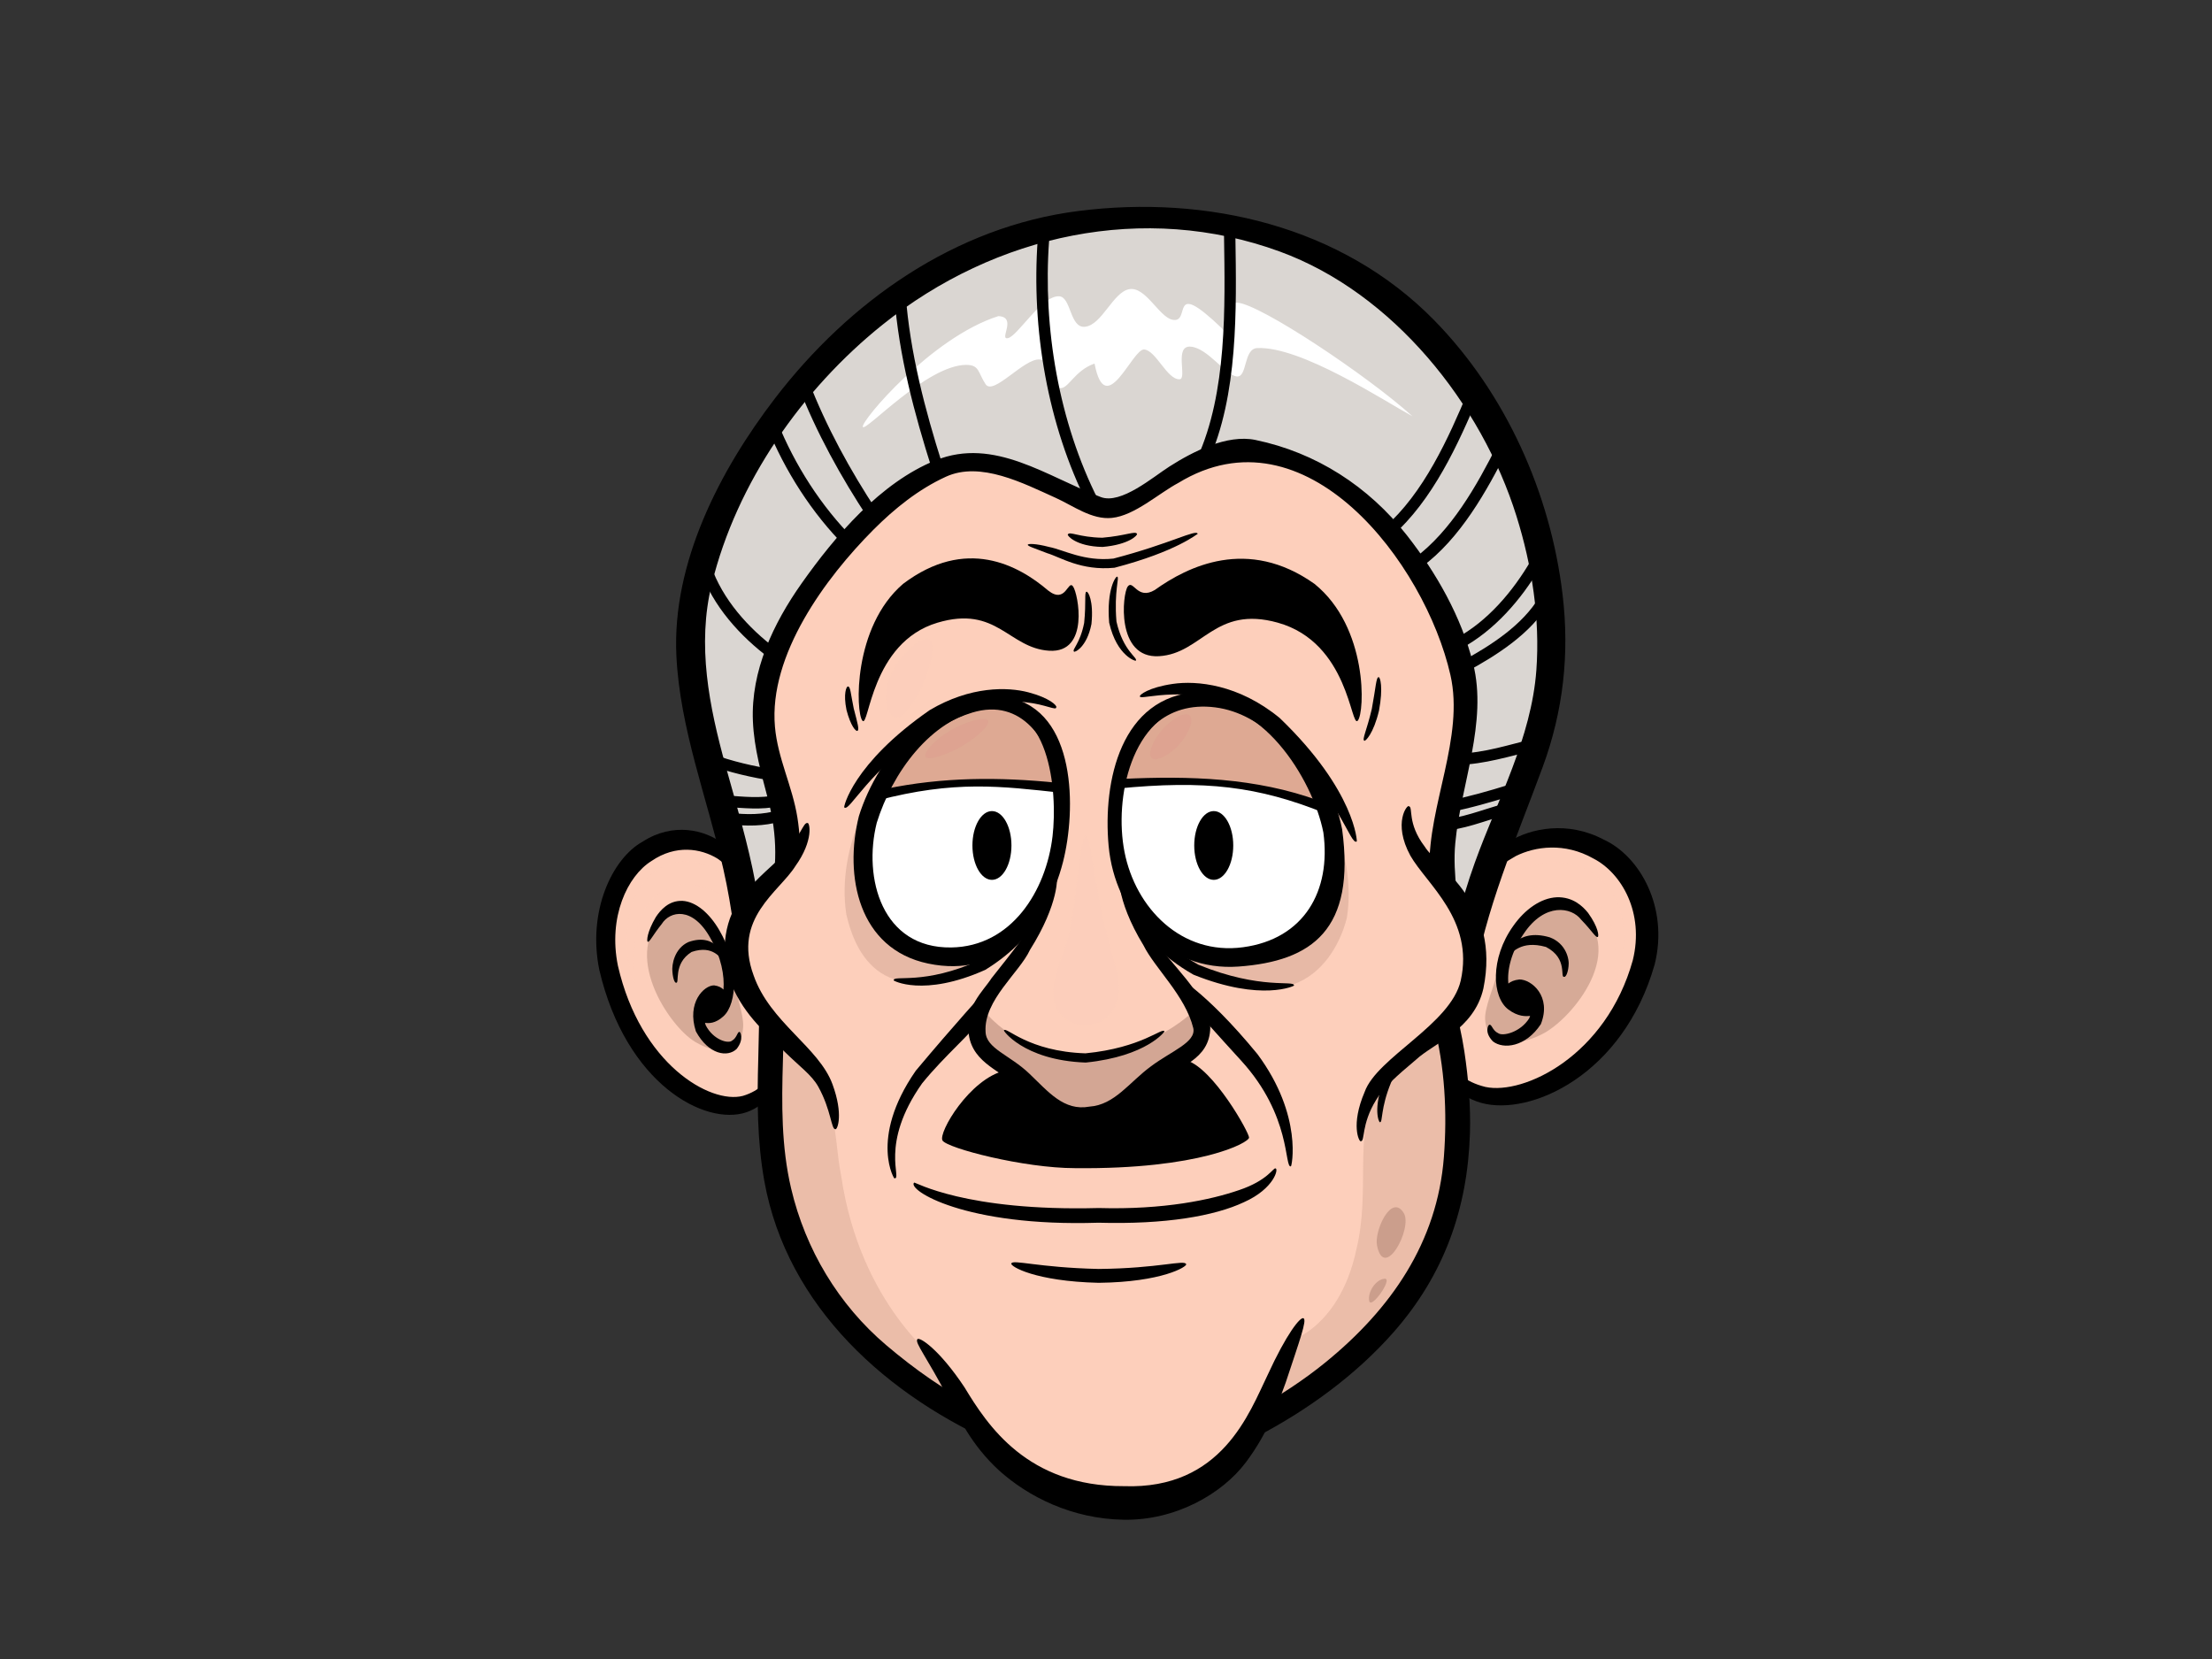 <?xml version="1.0" encoding="utf-8"?>
<!-- Generator: Adobe Illustrator 17.0.0, SVG Export Plug-In . SVG Version: 6.00 Build 0)  -->
<!DOCTYPE svg PUBLIC "-//W3C//DTD SVG 1.1//EN" "http://www.w3.org/Graphics/SVG/1.1/DTD/svg11.dtd">
<svg version="1.1" id="Layer_1" xmlns="http://www.w3.org/2000/svg" xmlns:xlink="http://www.w3.org/1999/xlink" x="0px" y="0px"
	 width="800px" height="600px" viewBox="0 0 800 600" enable-background="new 0 0 800 600" xml:space="preserve">
<rect x="0" y="0" width="800" height="600" fill="#333333" stroke="none"/>
<g>
	<g>
		<g>
			<g>
				<g>
					<path fill="#FDCFBB" d="M523.156,327.041c14.866-24.957,45.535-29.928,62.222-14.852c28.012,27.997-5.731,80.99-40.728,84.345
						c-10.026,0.961-21.231-3.538-23.859-17.745L523.156,327.041z"/>
					<path opacity="0.5" fill="#B18675" d="M558.829,373.414c11.355-6.58,31.895-32.823,8.754-46.333
						c-10.299-6.011-23.82,14.233-26.035,24.534c-0.988,4.572-4.682,12.696-4.427,17.055
						C537.815,380.489,551.54,377.638,558.829,373.414z"/>
					<g>
						<g>
							<g>
								<path d="M520.789,378.788c1.851-1.47,1.355,10.652,16.451,14.322c13.855,2.96,43.635-11.169,53.281-45.818
									c4.237-17.124-4.015-31.555-14.267-36.809c-10.371-5.862-21.038-4.39-28.072-0.863
									c-18.057,10.517-25.661,19.388-26.994,18.17c-0.391,0.131,3.482-12.761,24.561-23.405c7.864-4.91,21.306-7.577,34.226-0.747
									c13.119,5.985,23.608,24.608,18.456,45.162c-11.385,40.029-44.993,54.969-62.69,50.083
									c-9.242-2.622-13.547-9.309-14.537-13.531C520.039,381.058,520.335,378.879,520.789,378.788z"/>
							</g>
						</g>
					</g>
				</g>
				<path fill="none" d="M577.861,338.85c-17.3-37.454-52.945,23.353-23.207,28.093"/>
				<g>
					<path fill="none" d="M544.392,357.709c6.621-5.582,13.374,3.2,11.547,10.032c-2.005,7.492-16.858,12.968-17.329,2.904"/>
					<path d="M574.371,330.185c-1.936-2.422-5.507-5.88-11.36-5.675c-5.75,0.269-11.54,4.408-15.705,10.343
						c-8.472,11.871-7.692,25.798-1.815,30.223c3.549,2.691,6.416,2.502,7.897,2.335c-0.094,0.287-0.195,0.576-0.329,0.87
						c-3.171,5.091-9.575,6.603-11.206,5.395c-2.143-0.976-2.299-3.365-3.244-3.031c-0.099-0.218-2.143,2.382,1.304,5.976
						c3.801,2.996,11.892,2.051,17.348-6.209c4.029-10.154-3.461-16.226-7.758-16.173c-1.962,0.214-3.201,0.818-3.978,1.477
						c-0.492-4.822,0.957-11.407,5.595-18.089c7.579-11.322,17.295-9.578,20.732-5.004c3.909,4.001,5.295,6.654,6.007,6.227
						C578.295,338.636,578.168,335.485,574.371,330.185z"/>
				</g>
				<g>
					<path fill="none" d="M546.264,344.481c3.109-7.417,22.554-6.787,19.497,8.802"/>
					<g>
						<g>
							<path d="M565.76,353.283c-1.755,0.478,1.472-6.643-6.646-10.809c-9.401-2.638-12.14,2.724-12.854,2.008
								c-1.682,0.576,1.981-9.116,14.246-5.478c5.893,2.226,7.159,7.921,6.777,10.464
								C567.006,352.276,566.165,353.359,565.76,353.283z"/>
						</g>
					</g>
				</g>
			</g>
			<path opacity="0.6" fill="#FDCFBB" d="M534.323,329.004c-1.14-3.752,18.333-23.1,37.358-15.347
				c23.235,9.209,14.151,40.631,12.551,40.836c-1.593,0.222,6.099-26.787-15.919-33.642
				C551.903,315.737,535.462,332.768,534.323,329.004z"/>
		</g>
		<g>
			<g>
				<g>
					<path fill="#FDCFBB" d="M280.665,328.38c-12.592-25.646-38.619-30.739-52.798-15.216c-23.799,28.811,4.797,83.282,34.5,86.702
						c8.503,0.981,18.02-3.652,20.258-18.263L280.665,328.38z"/>
					<path opacity="0.5" fill="#B18675" d="M250.352,376.106c-9.634-6.756-27.046-33.735-7.393-47.65
						c8.745-6.182,20.203,14.627,22.076,25.217c0.833,4.699,3.961,13.055,3.74,17.534
						C268.176,383.364,256.534,380.446,250.352,376.106z"/>
					<g>
						<g>
							<g>
								<path d="M282.626,381.599c-1.564-1.51-1.157,10.958-13.969,14.745c-11.765,3.058-37.027-11.451-45.184-47.078
									c-3.581-17.611,3.435-32.454,12.14-37.872c8.808-6.036,17.86-4.532,23.828-0.903c15.317,10.793,21.76,19.911,22.895,18.657
									c0.326,0.136-2.948-13.124-20.828-24.05c-6.667-5.039-18.077-7.773-29.048-0.738c-11.141,6.163-20.057,25.328-15.702,46.46
									c9.63,41.165,38.138,56.493,53.164,51.455c7.849-2.7,11.504-9.583,12.352-13.926
									C283.267,383.931,283.015,381.696,282.626,381.599z"/>
							</g>
						</g>
					</g>
				</g>
				<path fill="none" d="M234.225,340.571c14.715-38.537,44.915,23.968,19.674,28.873"/>
				<g>
					<path fill="none" d="M262.613,359.942c-5.614-5.733-11.351,3.302-9.803,10.326c1.692,7.701,14.29,13.321,14.701,2.971"/>
					<path d="M234.227,340.571c0.606,0.443,1.782-2.284,5.103-6.405c2.924-4.708,11.168-6.51,17.593,5.119
						c3.929,6.876,5.153,13.642,4.731,18.601c-0.66-0.672-1.708-1.296-3.376-1.514c-3.647-0.049-10.006,6.211-6.597,16.644
						c4.625,8.493,11.49,9.452,14.717,6.369c2.934-3.696,1.198-6.372,1.114-6.145c-0.801-0.345-0.935,2.117-2.756,3.12
						c-1.38,1.243-6.819-0.302-9.507-5.536c-0.111-0.305-0.197-0.603-0.277-0.899c1.256,0.169,3.692,0.369,6.705-2.406
						c4.99-4.55,5.664-18.884-1.516-31.082c-3.528-6.098-8.437-10.352-13.321-10.624c-4.964-0.207-7.999,3.361-9.642,5.849
						C233.97,337.115,233.86,340.353,234.227,340.571z"/>
				</g>
				<g>
					<path fill="none" d="M261.04,346.338c-2.635-7.626-19.138-6.961-16.557,9.067"/>
					<g>
						<g>
							<path d="M244.483,355.405c1.487,0.494-1.244-6.832,5.65-11.122c7.98-2.724,10.3,2.786,10.907,2.059
								c1.428,0.581-1.674-9.376-12.085-5.626c-5.002,2.286-6.082,8.149-5.764,10.77
								C243.426,354.369,244.14,355.485,244.483,355.405z"/>
						</g>
					</g>
				</g>
			</g>
			<path opacity="0.6" fill="#FDCFBB" d="M271.695,329.138c0.969-3.856-15.543-23.741-31.695-15.752
				c-19.729,9.494-12.045,41.797-10.689,42.015c1.353,0.218-5.153-27.546,13.539-34.614
				C256.784,315.51,270.723,333.016,271.695,329.138z"/>
		</g>
		<g>
			<path fill="#DAD6D2" d="M527.466,356.286c9.103-59.793,36.065-81.207,33.572-129.182c-2.845-54.716-39.262-147.23-147.369-147.23
				c-108.11,0-158.178,99.288-163.299,141.027c-5.121,41.744,18.777,75.023,21.621,130.31
				C272.662,364.276,518.931,363.053,527.466,356.286z"/>
			<path fill="#DAD6D2" d="M530.02,247.615c-2.491,38.434-17.716,74.747-28.528,111.795c14.721-0.816,24.4-1.875,25.973-3.123
				c8.397-55.156,31.971-77.671,33.623-118.485C553.277,247.157,541.361,256.408,530.02,247.615z"/>
			<path fill="#DAD6D2" d="M275.938,249.843c-14.359,4.584-25.202-10.931-26.006-24.399c-2.954,39.662,19.318,72.503,22.058,125.768
				c0.071,1.374,2.885,2.587,7.825,3.656C287.684,320.823,276.15,284.826,275.938,249.843z"/>
			<path fill="#FFFFFF" d="M312.058,154.405c0.935,1.87,23.218-22.44,37.401-22.44c4.847,0,4.207,2.805,7.012,7.012
				c2.805,4.208,13.898-9.459,19.547-8.965c5.647,0.489,3.921,9.596,7.101,10.319c3.175,0.721,5.348-6.307,12.739-8.84
				c4.002,20.823,13.636-5.351,17.915-5.095c4.279,0.258,8.302,10.928,12.822,10.775c2.91-0.1-2.118-12.319,4.036-11.8
				c6.155,0.511,12.575,10.264,16.588,10.779c4.017,0.511,2.371-10.037,7.496-10.268c15.841-0.699,45.847,19.075,56.123,24.677
				c-16.109-14.591-55.054-40.589-63.347-41.101c-8.296-0.512-2.41,13.857-5.62,9.238c-19.537-18.733-10.73-1.415-17.929-3.076
				c-4.813-1.112-9.634-12.065-15.519-11.037c-5.887,1.027-9.889,13.019-16.055,13.6c-5.51,0.518-4.926-10.866-9.365-11.033
				c-6.355-0.242-14.888,14.351-18.462,15.141c-3.366,0.741,3.474-7.701-3.48-7.957
				C336.834,122.018,311.124,152.535,312.058,154.405z"/>
			<g>
				<path fill="none" d="M527.466,356.286c9.103-59.793,36.065-81.207,33.572-129.182c-2.845-54.716-39.262-147.23-147.369-147.23
					c-108.11,0-158.178,99.288-163.299,141.027c-5.121,41.744,18.777,75.023,21.621,130.31
					C272.662,364.276,518.931,363.053,527.466,356.286z"/>
				<path d="M532.611,356.775c4.53-28.068,15.624-52.992,25.341-79.423c7.424-20.191,9.718-40.832,7.193-62.17
					c-4.346-36.731-20.564-73.001-46.541-99.452c-33.473-34.086-82.197-45.297-128.561-39.421
					c-44.616,5.658-82.813,32.612-109.782,67.795c-19.955,26.036-37.239,59.441-35.636,93.01
					c1.264,26.485,11.137,51.533,16.98,77.18c1.643,7.219,2.858,14.522,3.864,21.857c0.74,5.409-0.147,12.465,1.895,17.516
					c1.042,2.575,3.765,3.948,6.216,4.852c8.662,3.2,18.784,3.583,27.875,4.388c15.728,1.392,31.529,2.015,47.308,2.526
					c37.474,1.212,75.012,1.261,112.498,0.509c15.545-0.312,31.102-0.778,46.621-1.779c6.935-0.443,16.866,0.145,22.925-3.939
					c5.517-3.712-1.208-11.565-6.681-7.875c2.04-1.381-2.816,0.223-4.784,0.474c-4.847,0.623-9.738,0.939-14.613,1.256
					c-14.832,0.956-29.705,1.321-44.563,1.619c-37.513,0.752-75.072,0.594-112.575-0.616c-15.582-0.507-31.173-1.223-46.703-2.6
					c-7.222-0.634-18.924-0.954-24.511-3.888c-0.969-0.514-0.953-1.25,0.417,0.876c1.709,2.653-0.279-7.099-0.294-7.284
					c-0.619-7.606-1.857-15.152-3.256-22.642c-2.685-14.383-6.915-28.435-10.811-42.52c-5.964-21.561-10.434-43.712-4.994-65.873
					c8.988-36.597,32.602-70.354,61.745-93.721c40.856-32.766,94.706-44.388,143.687-26.452
					c40.969,14.998,72.871,55.049,85.58,95.677c5.6,17.894,8.565,36.984,7.195,55.719c-1.792,24.503-14.066,46.876-22.258,69.616
					c-5.123,14.211-8.657,28.903-11.064,43.809C521.259,362.393,531.555,363.309,532.611,356.775z"/>
			</g>
		</g>
		<g>
			<path fill="#FDCFBB" d="M282.185,328.464c10.215-36.65-10.26-49.189-4.424-81.025c5.837-31.827,50.015-79.537,73.366-79.533
				c23.348,0.004,39.668,13.081,47.937,15.005c8.273,1.933,27.813-21.265,54.571-19.346c49.132,9.169,72.174,62.651,75.579,80.98
				c3.407,18.338-10.701,56.908-7.295,74.275c3.405,17.363,0.971,50.632,0.971,50.632s14.11,52.619-8.754,91.202
				c-22.865,38.579-68.864,58.492-68.864,58.492s-58.497,16.261-92.064-5.924c-90.391-45.048-72.664-116.601-74.518-142.321
				C278.022,361.65,278.294,349.685,282.185,328.464z"/>
			<path opacity="0.3" fill="#B18675" d="M317.465,283.342c0,0-15.249,22.457-11.366,47.406c2.218,9.427,10.534,38.81,50.455,16.077
				L317.465,283.342z"/>
			<path opacity="0.3" fill="#B18675" d="M475.761,284.45c0,0,15.249,22.457,11.366,47.406
				c-2.218,9.427-14.971,42.693-59.881,14.969L475.761,284.45z"/>
			<path opacity="0.35" fill="#CA9A86" d="M280.564,374.954c23.233,10.757,20.651,36.573,23.664,50.341
				c6.885,46.897,35.712,67.55,35.712,67.55l123.992-6.857c0,0,20.144-3.897,26.599-34.017c5.163-21.081-0.859-41.307,6.885-56.795
				c7.744-15.489,24.524-25.384,24.524-25.384s29.257,98.529-62.818,140.694c-46.468,21.083-104.983,3.441-104.983,3.441
				S268.086,479.508,280.564,374.954z"/>
			<g>
				<path fill="none" d="M282.185,328.464c10.215-36.65-10.26-49.189-4.424-81.025c5.837-31.827,50.015-79.537,73.366-79.533
					c23.348,0.004,39.668,13.081,47.937,15.005c8.273,1.933,27.813-21.265,54.571-19.346c49.132,9.169,72.174,62.651,75.579,80.98
					c3.407,18.338-10.701,56.908-7.295,74.275c3.405,17.363,0.971,50.632,0.971,50.632s14.11,52.619-8.754,91.202
					c-22.865,38.579-68.864,58.492-68.864,58.492s-58.497,16.261-92.064-5.924c-90.391-45.048-72.664-116.601-74.518-142.321
					C278.022,361.65,278.294,349.685,282.185,328.464z"/>
				<path d="M527.917,371.257c-0.702-3.222-0.599-0.867-0.452-3.114c0.622-9.678,0.823-19.382,0.657-29.078
					c-0.198-11.447-2.875-22.678-1.805-34.089c1.982-21.192,11.788-43.732,6.437-65.035c-4.243-16.898-13.289-32.779-23.968-46.391
					c-13.822-17.611-32.799-29.888-54.729-34.434c-10.318-2.142-22.71,4.241-31.117,9.607c-5.929,3.774-17.511,13.797-24.802,11.051
					c-19.36-7.277-38.494-21.866-59.763-13.293c-19.944,8.028-36.362,27.379-48.428,44.454
					c-10.277,14.534-18.427,31.702-17.65,49.876c0.422,9.883,3.088,19.121,5.567,28.631c3.296,12.645,3.361,24.788,0.123,37.471
					c-0.041,0.164-0.045,0.313-0.071,0.465c-0.069,0.214-0.144,0.432-0.188,0.667c-3.292,18.572-2.951,36.181-3.49,54.807
					c-0.432,14.887-0.45,29.678,2.208,44.392c8.223,45.517,44.631,77.951,85.669,95.627c20.522,8.833,45.209,7.446,66.793,4.194
					c9.403-1.417,17.484-3.222,25.831-7.588c18.258-9.556,35.675-22.219,49.307-37.722c18.162-20.663,26.729-44.515,27.579-71.902
					c0.304-9.867-0.557-19.813-2.017-29.563C529.155,377.257,528.567,374.25,527.917,371.257z M516.98,314.198
					c0.244,11.057,2.331,21.944,2.284,33.117c-0.028,6.739-2.503,16.357-0.78,22.915c4.086,15.565,4.937,32.174,3.723,48.148
					c-2.351,31.019-19.252,55.143-42.805,74.32c-7.937,6.469-16.572,12.063-25.497,17.06c-2.518,1.408-5.091,2.729-7.681,4.001
					c-0.493,0.238-3.423,1.361-2.388,1.143c-16.285,4.386-33.627,6.073-50.422,5.315c-27.281-1.223-52.465-16.39-72.871-33.701
					c-17.319-14.691-29.231-34.66-34.418-56.677c-3.569-15.152-3.44-30.697-2.973-46.145c0.561-18.581,0.204-36.192,3.478-54.72
					c2.727-11.124,3.58-21.924,1.761-33.304c-1.815-11.358-7.1-21.292-8.119-32.821c-2.305-26.033,18.371-53.94,35.578-71.224
					c7.654-7.681,16.34-14.671,26.241-19.208c12.513-5.734,28.039,2.386,39.716,7.641c6.335,2.858,13.069,8.009,20.336,7.248
					c8.249-0.852,16.919-8.887,24.018-12.65c45.991-28.1,89.243,29.076,98.407,69.476
					C529.689,266.705,516.467,291.331,516.98,314.198z"/>
			</g>
		</g>
		<g>
			<path d="M363.458,387.178c-12.802,2.995-24.224,22.526-22.594,25.295c1.629,2.769,29.346,10.006,47.969,10.006
				c45.165,0.471,62.906-9.218,62.906-11.062c0-1.85-12.854-24.935-22.628-27.937C419.331,380.482,376.263,384.172,363.458,387.178z
				"/>
		</g>
		<g>
			<path fill="#FDCFBB" d="M382.011,316.731c-5.238,26.249-29.509,42.933-28.957,54.138c0.558,11.316,7.054,11.009,15.914,18.824
				c7.632,6.721,12.33,14.776,23.8,14.082c12.543-0.765,16.416-8.838,25.508-15.548c8.616-6.36,15.719-8.338,16.408-14.898
				c1.382-13.123-25.647-30.621-29.784-58.507L382.011,316.731z"/>
			<path opacity="0.55" fill="#B18675" d="M354.85,364.401c-1.208,2.34-1.894,4.492-1.796,6.469
				c0.558,11.316,7.054,11.009,15.914,18.824c7.632,6.721,12.33,14.776,23.8,14.082c12.543-0.765,16.416-8.838,25.508-15.548
				c8.616-6.36,15.719-8.338,16.408-14.898c0.274-2.602-0.581-5.38-2.142-8.375C412.475,383.873,375.733,390.101,354.85,364.401z"/>
			<g>
				<path fill="none" d="M382.011,316.731c-5.238,26.249-29.509,42.933-28.957,54.138c0.558,11.316,7.054,11.009,15.914,18.824
					c7.632,6.721,12.33,14.776,23.8,14.082c12.543-0.765,16.416-8.838,25.508-15.548c8.616-6.36,15.719-8.338,16.408-14.898
					c1.382-13.123-25.647-30.621-29.784-58.507"/>
				<g>
					<g>
						<path d="M404.9,314.823c1.353-0.313,1.747,9.038,12.629,24.535c4.563,8.586,19.116,19.755,20.185,32.16
							c-0.098,12.078-12.078,14.178-17.543,19.379c-6.335,4.326-12.754,14.653-25.33,15.953
							c-12.864,2.297-21.64-8.473-26.979-13.719c-4.935-5.638-15.941-8.309-17.47-18.89c-1.709-9.941,5.149-15.703,8.217-20.474
							c3.828-4.846,7.203-9.023,9.977-12.856c11.093-15.348,12.159-24.51,13.427-24.181c0.561-0.129,1.092,9.994-9.518,26.819
							c-3.741,8.149-16.763,18.192-16.053,29.588c0.161,6.113,8.776,8.387,15.845,15.179c6.795,6.469,12.474,13.62,21.725,11.911
							c9.142-0.618,14.476-8.904,22.268-14.587c7.341-5.513,16.344-8.656,15.294-13.775c-2.877-11.745-13.843-21.577-18.001-29.937
							C403.162,324.888,404.415,314.605,404.9,314.823z"/>
					</g>
				</g>
			</g>
		</g>
		<g>
			<path fill="none" d="M364.979,371.94c0,0,20.659,23.336,56.157,1.094"/>
			<g>
				<g>
					<path d="M421.136,373.034c0.27-0.2-6.198,8.989-28.487,11.255c-22.853-0.834-30.267-12.138-29.544-11.644
						c0.73-1.546,8.651,7.635,29.463,8.307C413.098,378.943,420.446,371.366,421.136,373.034z"/>
				</g>
			</g>
		</g>
		<g>
			<path fill="none" d="M423.918,352.194c13.868,15.963,38.026,27.939,42.945,69.636"/>
			<g>
				<g>
					<path d="M466.865,421.83c-2.441,0.634,0.267-18.232-17.97-38.221c-18.189-19.944-26.963-29.878-24.977-31.415
						c0.333,0.004,11.607,5.593,30.878,29.067C471.367,403.598,467.088,422.27,466.865,421.83z"/>
				</g>
			</g>
		</g>
		<g>
			<path fill="none" d="M358.794,358.683c-6.269,17.961-41.105,28.782-35.3,67.461"/>
			<g>
				<g>
					<path d="M323.495,426.144c0.416,1.228-9.579-13.98,7.697-38.892c13.913-16.626,25.007-28.762,25.517-29.338
						c0.532,0.087,2.528,4.37-1.389,9.948c-3.694,5.707-13.38,13.555-21.819,23.945
						C317.893,413.904,326.447,426.529,323.495,426.144z"/>
				</g>
			</g>
		</g>
		<g>
			<path fill="#FFFFFF" d="M482.004,300.487c4.307,26.242-10.118,43.235-31.853,45.489c-21.737,2.255-42.556-11.084-46.861-37.324
				c-4.309-26.232,6.204-52.599,27.941-54.853C452.966,251.543,477.697,274.246,482.004,300.487z"/>
			<g>
				<path fill="#DEA993" d="M480.06,292.581c-7.396-22.706-29.312-40.809-48.829-38.781c-14.564,1.508-24.077,13.848-27.482,29.71
					C429.499,282.082,456.307,282.386,480.06,292.581z"/>
				<g>
					<path fill="none" d="M480.06,292.581c-7.396-22.706-29.312-40.809-48.829-38.781c-14.564,1.508-24.077,13.848-27.482,29.71
						C429.499,282.082,456.307,282.386,480.06,292.581z"/>
					<path d="M481.725,292.578c0.003-0.065-0.024-0.131-0.028-0.194c-0.009-0.178-0.013-0.353-0.08-0.541
						c-6.806-18.944-21.593-35.121-41.761-39.441c-20.157-4.315-33.49,13.161-37.722,30.513c-0.33,1.35,0.542,2.428,1.916,2.291
						c31.922-3.165,50.966-0.783,74.974,8.822c0.303,0.234,0.662,0.327,1.034,0.274c0.956,0.042,1.617-0.796,1.66-1.684
						C481.718,292.603,481.724,292.592,481.725,292.578z M406.023,281.695c4.583-15.899,15.391-28.186,33.508-25.86
						c17.399,2.229,30.868,18.267,37.489,33.751C454.208,281.239,430.136,280.567,406.023,281.695z"/>
				</g>
			</g>
			<g>
				<path fill="none" d="M482.004,300.487c4.307,26.242-10.118,43.235-31.853,45.489c-21.737,2.255-42.556-11.084-46.861-37.324
					c-4.309-26.232,6.204-52.599,27.941-54.853C452.966,251.543,477.697,274.246,482.004,300.487z"/>
				<path d="M485.396,299.884c-4.61-23.354-25.451-51.126-52.032-49.627c-27.991,1.574-34.558,32.249-32.417,55.636
					c2.269,24.792,21.293,45.549,46.972,43.676C474.669,347.623,490.305,336.125,485.396,299.884z M449.553,342.584
					c-22.217,3.002-38.884-14.095-42.873-34.527c-3.789-19.419,2.429-49.679,25.183-53.201c23.62-3.654,42.856,26.487,46.75,46.233
					C481.487,322.286,471.609,339.604,449.553,342.584z"/>
			</g>
		</g>
		<g>
			<path fill="#FFFFFF" d="M313.856,296.384c-7.136,25.549,3.349,44.014,22.138,48.667c18.789,4.655,38.768-6.258,45.904-31.805
				c7.139-25.544,1.285-52.867-17.502-57.524C345.605,251.062,320.996,270.837,313.856,296.384z"/>
			<g>
				<path fill="#DEA993" d="M384.452,285.053c-1.622-14.654-8.315-26.418-20.055-29.331c-16.621-4.119-37.786,10.882-47.392,32.08
					C338.972,282.3,361.131,282.333,384.452,285.053z"/>
				<g>
					<path fill="none" d="M384.452,285.053c-1.622-14.654-8.315-26.418-20.055-29.331c-16.621-4.119-37.786,10.882-47.392,32.08
						C338.972,282.3,361.131,282.333,384.452,285.053z"/>
					<path d="M385.813,286.038c0.062-0.096,0.121-0.193,0.162-0.3c0.139-0.28,0.228-0.598,0.173-0.985
						c-2.294-16.441-10.858-31.833-29.32-31.349c-18.808,0.485-33.925,18.376-41.438,33.793c-0.566,1.168,0.721,2.611,1.913,2.297
						c27.991-7.337,44.454-5.2,66.987-2.727c0.701,0.075,1.185-0.231,1.486-0.672C385.789,286.076,385.8,286.056,385.813,286.038z
						 M320.207,285.331c6.868-12.634,17.348-23.36,31.424-27.621c18.002-5.446,27.945,10.175,30.757,25.393
						C361.467,280.967,340.809,281.001,320.207,285.331z"/>
				</g>
			</g>
			<g>
				<path fill="none" d="M313.856,296.384c-7.136,25.549,3.349,44.014,22.138,48.667c18.789,4.655,38.768-6.258,45.904-31.805
					c7.139-25.544,1.285-52.867-17.502-57.524C345.605,251.062,320.996,270.837,313.856,296.384z"/>
				<path d="M364.72,252.29c-25.856-4.959-47.245,20.841-54.094,42.898c-5.405,21.612-0.169,48.004,25.042,53.292
					c25.903,5.433,42.76-13.203,48.773-36.708C389.256,292.937,389.409,257.027,364.72,252.29z M380.665,302.437
					c-2.336,19.807-14.867,39.907-36.629,40.225c-25.039,0.367-31.963-25.035-26.947-45.082
					c5.532-17.825,19.259-37.418,38.492-41.087C379.724,251.885,382.569,286.298,380.665,302.437z"/>
			</g>
		</g>
		<g>
			<path d="M365.804,305.776c0,6.866-3.16,12.436-7.055,12.436c-3.895,0-7.056-5.569-7.056-12.436
				c0-6.865,3.162-12.436,7.056-12.436C362.644,293.341,365.804,298.912,365.804,305.776z"/>
		</g>
		<g>
			<path d="M446.021,305.776c0,6.866-3.16,12.436-7.053,12.436c-3.898,0-7.057-5.569-7.057-12.436c0-6.865,3.16-12.436,7.057-12.436
				C442.861,293.341,446.021,298.912,446.021,305.776z"/>
		</g>
		<g>
			<path fill="none" d="M330.599,427.701c0,0,9.076,11.313,61.187,11.06c66.11,2.566,69.48-16.194,69.48-16.194"/>
			<g>
				<g>
					<path d="M461.264,422.568c1.283-0.065-0.354,7.306-11.381,12.225c-10.645,4.999-28.382,8.095-52.601,7.417
						c-48.433,1.574-69.281-11.927-66.682-14.509c0.374-0.282,18.367,10.479,66.767,9.198c23.742,0.67,40.658-3.013,50.712-6.467
						C458.366,426.996,460.514,422.308,461.264,422.568z"/>
				</g>
			</g>
		</g>
		<g>
			<path fill="none" d="M365.764,456.964c0,0,29.363,9.961,63.225,0.262"/>
			<g>
				<g>
					<path d="M428.99,457.226c0.409,0.838-8.644,6.461-31.646,6.719c-22.951-0.529-32.058-5.971-31.58-6.981
						c0.452-1.583,9.657,1.483,31.607,1.971C419.298,458.72,428.525,455.454,428.99,457.226z"/>
				</g>
			</g>
		</g>
		<g>
			<path fill="none" d="M377.011,324.728c0,0-11.377,34.06-53.793,29.834"/>
			<g>
				<g>
					<path d="M323.218,354.562c-0.181-2.126,10.862,1.921,31.247-7.343c19.16-11.763,21.017-23.614,22.547-22.491
						c0.524-0.563,0.38,12.988-20.655,26.023C333.891,360.818,322.73,354.509,323.218,354.562z"/>
				</g>
			</g>
		</g>
		<g>
			<path fill="none" d="M409.001,324.263c0,0,9.479,35.941,59.003,32.181"/>
			<g>
				<g>
					<path d="M468.003,356.444c0.401-0.046-11.54,6.043-36.357-3.934c-23.68-13.499-23.163-29.122-22.644-28.247
						c1.603-1.227,2.775,12.427,24.417,24.652C456.242,358.191,468.199,354.302,468.003,356.444z"/>
				</g>
			</g>
		</g>
		<g>
			<path fill="#FDCFBB" d="M292.032,297.642c-2.005,16.949-24.315,23.82-25.583,42.032c-1.462,21.028,12.995,29.04,25.127,43.382
				c6.061,7.166,10.347,15.852,10.573,25.344L292.032,297.642z"/>
			<g>
				<path fill="none" d="M292.032,297.642c-2.005,16.949-24.315,23.82-25.583,42.032c-1.462,21.028,12.995,29.04,25.127,43.382
					c6.061,7.166,10.347,15.852,10.573,25.344"/>
				<g>
					<g>
						<path d="M302.151,408.399c-1.588,0.095-1.465-6.807-6.221-15.407c-2.455-4.335-6.699-7.212-12.467-12.915
							c-5.447-5.747-13.938-12.09-19.025-24.25c-4.661-11.921-1.917-24.628,4.111-31.758c5.608-7.132,11.047-10.962,14.35-14.689
							c6.923-7.083,7.52-11.925,9.134-11.738c0.796-0.262,2.373,6.191-4.395,15.634c-5.854,9.312-22.704,18.812-15.082,39.482
							c5.886,16.964,23.686,26.023,28.544,39.431C305.075,403.015,302.901,408.55,302.151,408.399z"/>
					</g>
				</g>
			</g>
		</g>
		<g>
			<path fill="#FDCFBB" d="M509.548,291.596c-4.434,15.863,13.597,24.913,19.52,37.951c14.185,31.213-6.322,38.63-25.906,57.878
				c-7.695,7.563-11.052,14.614-11.072,25.32L509.548,291.596z"/>
			<g>
				<path fill="none" d="M509.548,291.596c-4.434,15.863,13.597,24.913,19.52,37.951c14.185,31.213-6.322,38.63-25.906,57.878
					c-7.695,7.563-11.052,14.614-11.072,25.32"/>
				<g>
					<g>
						<path d="M492.093,412.745c-0.525,0.175-3.688-5.823,1.454-17.839c4.449-12.489,31.139-24.396,34.753-40.276
							c4.894-21.979-12.297-34.816-18.21-45.15c-6.534-11.98-0.987-18.746-0.541-17.883c1.638,0.267-0.76,6.052,5.695,14.551
							c4.76,7.701,27.508,20.66,21.245,51.349c-3.371,14.887-18.025,19.789-24.451,25.815c-6.894,5.791-11.701,10.05-14.365,14.522
							C492.163,406.769,493.811,412.945,492.093,412.745z"/>
					</g>
				</g>
			</g>
		</g>
		<g>
			<path fill="#FDCFBB" d="M331.779,484.349c13.993,14,19.771,35.416,35.751,46.656c21.649,15.229,61.172,16.957,78.974-4.363
				c11.991-14.356,16.067-33.421,24.952-49.865L331.779,484.349z"/>
			<g>
				<path fill="none" d="M331.779,484.349c13.993,14,19.771,35.416,35.751,46.656c21.649,15.229,61.172,16.957,78.974-4.363
					c11.991-14.356,16.067-33.421,24.952-49.865"/>
				<g>
					<g>
						<path d="M471.453,476.777c1.24,0.759-1.288,7.622-6.427,23.149c-2.798,7.652-6.181,17.927-14.43,28.934
							c-8.644,11.505-25.597,21.123-44.247,20.767c-18.685-0.309-34.398-8.305-44.892-17.696
							c-10.427-9.519-14.682-19.526-18.669-26.5c-7.413-14.358-12.071-19.898-11.009-21.087c0.724-0.967,7.847,3.554,17.05,17.4
							c8.285,13.704,22.73,35.899,57.714,35.748c35.386,1.23,45.265-26.507,51.94-40.265
							C465.302,482.359,470.335,476.06,471.453,476.777z"/>
					</g>
				</g>
			</g>
		</g>
		<g>
			<path d="M407.883,212.094c-1.981,2.584-4.357,26.145,11.287,25.226c15.646-0.921,20.118-18.514,42.976-12.118
				c25.743,7.192,26.34,38.381,28.912,35.427c2.574-2.953,3.763-33.771-15.644-49.456c-24.16-17.16-45.914-6.3-57.789,2.215
				C411.31,217.147,409.866,209.508,407.883,212.094z"/>
		</g>
		<g>
			<path d="M388.079,212.094c1.862,2.584,6.087,24.172-8.617,23.254c-14.705-0.927-18.909-16.542-40.394-10.146
				c-24.198,7.192-24.755,38.381-27.175,35.427c-2.419-2.953-3.539-33.771,14.703-49.456c22.711-17.16,41.695-6.827,52.491,2.404
				C385.541,218.65,386.218,209.508,388.079,212.094z"/>
		</g>
		<g>
			<path fill="none" d="M404.036,208.558c0,0-7.335,20.422,6.72,30.377"/>
			<g>
				<g>
					<path d="M410.756,238.935c0.353,0.345-6.793-1.366-9.611-13.74c-1.009-12.229,2.491-16.907,2.891-16.637
						c0.948,0.211-1.187,5.117-0.253,16.23C406.213,235.637,411.732,237.958,410.756,238.935z"/>
				</g>
			</g>
		</g>
		<g>
			<path fill="none" d="M392.947,214.009c0,0,3.581,14.278-4.54,21.635"/>
			<g>
				<g>
					<path d="M388.407,235.645c-0.769-0.769,2.239-2.885,3.695-10.366c0.773-7.637,0.003-11.111,0.845-11.269
						c0.561-0.196,2.643,3.187,1.792,11.673C393.046,234.318,388.444,236.131,388.407,235.645z"/>
				</g>
			</g>
		</g>
		<g>
			<path fill="none" d="M498.607,244.897c0.152,7.313-1.568,16.609-5.199,22.993"/>
			<g>
				<g>
					<path d="M493.407,267.89c-0.854-0.5,0.847-3.567,2.716-11.444c1.49-7.977,1.555-11.531,2.483-11.549
						c0.538-0.064,1.702,3.679,0.127,12.105C496.749,265.375,493.779,268.217,493.407,267.89z"/>
				</g>
			</g>
		</g>
		<g>
			<path fill="none" d="M306.682,248.267c-0.288,5.667,1.201,10.888,3.401,16.052"/>
			<g>
				<g>
					<path d="M310.082,264.319c-0.561,0.251-2.41-1.712-3.933-7.535c-1.216-5.954-0.012-8.611,0.532-8.517
						c0.916,0.053,0.957,2.498,2.07,7.915C310.154,261.568,310.869,263.996,310.082,264.319z"/>
				</g>
			</g>
		</g>
		<g>
			<path fill="none" d="M256.682,274.58c0,0,10.993,4.056,23.521,5.829"/>
			<path d="M255.965,276.517c7.746,2.824,15.902,4.722,24.041,5.944c2.641,0.402,3.011-3.72,0.391-4.11
				c-7.798-1.177-15.577-3.005-22.997-5.707C254.891,271.731,253.463,275.608,255.965,276.517L255.965,276.517z"/>
		</g>
		<g>
			<path fill="none" d="M262.854,289.768c0,0,13.847,0.983,18.351-0.218"/>
			<path d="M262.659,291.827c6.092,0.423,12.911,1.158,18.907-0.242c2.582-0.603,1.882-4.674-0.717-4.072
				c-5.65,1.323-12.056,0.6-17.801,0.2C260.389,287.528,260.002,291.644,262.659,291.827L262.659,291.827z"/>
		</g>
		<g>
			<path fill="none" d="M263.624,295.981c0,0,10.991,1.526,18.462-0.981"/>
			<path d="M263.429,298.041c6.215,0.83,12.992,0.838,19.016-1.007c2.512-0.772,1.826-4.848-0.718-4.07
				c-5.727,1.757-12.003,1.75-17.909,0.959C261.171,293.57,260.797,297.689,263.429,298.041L263.429,298.041z"/>
		</g>
		<g>
			<path fill="none" d="M255.233,205.409c0,0,5.825,17.687,24.395,31.042"/>
			<path d="M253.367,206.296c4.335,12.826,14.419,23.932,25.077,31.847c2.141,1.593,4.505-1.799,2.369-3.387
				c-10.123-7.515-19.593-18.05-23.713-30.239C256.246,202,252.523,203.797,253.367,206.296L253.367,206.296z"/>
		</g>
		<g>
			<path fill="none" d="M290.552,138.622c0,0,9.102,23.825,25.122,47.65"/>
			<path d="M288.685,139.513c6.531,16.906,15.449,32.999,25.413,48.099c1.465,2.217,4.606-0.474,3.154-2.677
				c-9.762-14.781-18.437-30.639-24.835-47.195C291.458,135.252,287.728,137.036,288.685,139.513L288.685,139.513z"/>
		</g>
		<g>
			<path fill="none" d="M325.504,106.855c0,0,1.823,26.349,13.473,62.09"/>
			<path d="M323.471,107.211c1.569,21.259,7.2,42.402,13.639,62.622c0.806,2.524,4.532,0.729,3.734-1.777
				c-6.32-19.844-11.765-40.692-13.305-61.557C327.341,103.835,323.278,104.58,323.471,107.211L323.471,107.211z"/>
		</g>
		<g>
			<path fill="none" d="M279.263,153.427c0,0,10.197,25.624,28.038,42.951"/>
			<path d="M277.399,154.312c6.423,15.944,16.201,31.251,28.325,43.402c1.868,1.871,5.039-0.774,3.152-2.669
				c-11.922-11.954-21.43-26.839-27.745-42.506C280.134,150.066,276.405,151.845,277.399,154.312L277.399,154.312z"/>
		</g>
		<g>
			<path fill="none" d="M532.969,142.037c0,0-15.688,37.771-31.001,50.364"/>
			<path d="M531.031,141.321c-7.204,17.225-16.122,37.033-30.402,49.511c-2.002,1.746,0.661,4.908,2.676,3.145
				c14.817-12.939,24.12-33.337,31.603-51.222C535.939,140.289,532.056,138.871,531.031,141.321L531.031,141.321z"/>
		</g>
		<g>
			<path fill="none" d="M543.43,161.668c0,0-15.689,31.473-30.632,41.843"/>
			<path d="M541.491,160.952c-7.341,14.625-16.671,31.149-30.031,40.985c-2.144,1.577,0.537,4.728,2.676,3.149
				c13.988-10.293,23.565-27.421,31.231-42.704C546.564,160.001,542.671,158.601,541.491,160.952L541.491,160.952z"/>
		</g>
		<g>
			<path fill="none" d="M555.381,203.887c0,0-11.953,20.738-28.015,28.885"/>
			<path d="M553.688,202.698c-6.486,11.153-15.734,22.09-27.208,28.209c-2.34,1.243-0.585,4.984,1.773,3.73
				c12.099-6.45,21.976-17.803,28.821-29.57C558.404,202.78,555.032,200.391,553.688,202.698L553.688,202.698z"/>
		</g>
		<g>
			<path fill="none" d="M529.544,241.059c0,0,22.304-12.032,28.905-24.065"/>
			<path d="M530.43,242.925c10.942-5.947,23.284-13.798,29.712-24.741c1.342-2.286-2.032-4.67-3.383-2.369
				c-6.061,10.308-17.787,17.774-28.101,23.374C526.327,240.456,528.082,244.201,530.43,242.925L530.43,242.925z"/>
		</g>
		<g>
			<path fill="none" d="M527.451,274.591c9.649-0.038,18.304-3.225,27.481-5.335"/>
			<path d="M527.256,276.651c9.669-0.262,18.696-3.134,28.033-5.364c2.582-0.61,1.88-4.682-0.716-4.068
				c-8.925,2.128-17.677,5.071-26.928,5.313C525.014,272.603,524.599,276.719,527.256,276.651L527.256,276.651z"/>
		</g>
		<g>
			<path fill="none" d="M523.768,291.733c7.613-1.426,15.026-3.616,22.384-5.904"/>
			<path d="M524.126,293.76c7.593-1.472,15-3.61,22.384-5.898c2.507-0.776,1.823-4.855-0.716-4.072
				c-7.383,2.289-14.792,4.424-22.385,5.902C520.794,290.205,521.508,294.273,524.126,293.76L524.126,293.76z"/>
		</g>
		<g>
			<path fill="none" d="M520.937,298.465c7.924-0.153,15.447-3.687,22.947-5.615"/>
			<path d="M521.295,300.502c8-0.38,15.309-3.552,22.949-5.613c2.549-0.694,1.856-4.771-0.718-4.072
				c-7.637,2.059-14.959,5.237-22.949,5.613C517.92,296.557,518.671,300.625,521.295,300.502L521.295,300.502z"/>
		</g>
		<g>
			<path fill="none" d="M444.744,85.509c0,0,0.96,58.786-9.822,80.905"/>
			<path d="M442.687,85.318c0.378,25.687,1.122,56.637-9.701,80.374c-1.108,2.435,2.78,3.849,3.877,1.439
				c11.008-24.159,10.323-55.341,9.94-81.428C446.761,83.063,442.648,82.654,442.687,85.318L442.687,85.318z"/>
		</g>
		<g>
			<path fill="none" d="M377.359,86.85c0,0-4.062,52.843,17.949,94.795"/>
			<path d="M375.302,86.655c-2.345,32.296,3.539,66.983,18.138,95.881c1.199,2.369,4.938,0.605,3.732-1.772
				c-14.246-28.206-20.047-62.19-17.756-93.713C379.609,84.388,375.496,84.001,375.302,86.655L375.302,86.655z"/>
		</g>
		<g>
			<path fill="none" d="M371.71,197.009c9.612,1.655,18.361,7.313,28.371,6.965c11.596-0.405,22.174-7.648,33.081-10.882"/>
			<g>
				<g>
					<path d="M433.162,193.091c-0.261-0.007-7.456,6.309-30.071,12.239c-12.137,1.177-19.577-3.836-24.354-5.26
						c-4.807-1.882-7.108-2.533-7.027-3.062c0.04-0.383,2.608-0.538,7.761,0.823c5.126,0.976,12.623,5.322,23.211,4.19
						C423.45,196.591,432.787,191.205,433.162,193.091z"/>
				</g>
			</g>
		</g>
		<g>
			<path fill="none" d="M386.195,193.306c7.855,4.225,17.109,3.42,25.018-0.214"/>
			<g>
				<g>
					<path d="M411.213,193.091c0.308,0.402-2.808,3.885-12.458,4.719c-9.808-0.191-12.943-4.275-12.559-4.504
						c0.624-1.292,3.96,1.023,12.458,1.17C407.155,193.764,410.709,191.885,411.213,193.091z"/>
				</g>
			</g>
		</g>
		<g>
			<path fill="none" d="M511.236,378.745c-9.944,8.238-12.624,18.688-12.154,27.123"/>
			<g>
				<g>
					<path d="M499.082,405.868c-0.364,0.203-2.726-5.002,1.584-15.57c5.07-10.219,10.517-11.885,10.57-11.553
						c0.822,0.836-3.543,3.372-8.105,12.667C499.184,400.985,500.171,405.897,499.082,405.868z"/>
				</g>
			</g>
		</g>
		<g>
			<path fill="none" d="M412.26,251.916c0,0,46.43-21.107,78.437,52.407"/>
			<g>
				<g>
					<path d="M490.697,304.323c-2.447,1.572-5.675-15.954-31.279-40.438c-13.72-11.248-26.928-12.888-34.926-12.734
						c-8.189,0.229-11.932,1.53-12.232,0.765c-0.314-0.581,3.138-3.302,11.949-4.579c8.512-1.248,23.734,0.08,38.635,12.359
						C490.374,286.183,490.84,304.715,490.697,304.323z"/>
				</g>
			</g>
		</g>
		<g>
			<path fill="none" d="M382.011,255.781c0,0-37.635-22.508-76.677,36.23"/>
			<g>
				<g>
					<path d="M305.336,292.011c-0.368,0.167,2.964-15.836,30.921-35.196c14.747-8.745,28.213-8.398,35.674-6.429
						c7.69,2.02,10.461,4.842,10.08,5.395c0.011,2.709-14.727-9.36-43.011,5.696C313.129,279.277,307.333,293.788,305.336,292.011z"
						/>
				</g>
			</g>
		</g>
	</g>
	<path opacity="0.55" fill="#B18675" d="M498.01,450.423c2.608,13.112,13.039-6.256,9.674-11.727
		C503.207,431.417,496.97,445.19,498.01,450.423z"/>
	<path opacity="0.55" fill="#B18675" d="M495.207,470.55c0.677,3.131,8.713-8.284,5.57-8.086
		C497.633,462.663,494.503,467.291,495.207,470.55z"/>
	<path opacity="0.47" fill="#DD9E8F" d="M357.308,260.518c0.889,1.454-3.014,5.466-8.714,8.956
		c-5.702,3.494-12.988,5.764-13.878,4.31c-0.891-1.454,2.938-5.916,8.64-9.409C349.057,260.881,356.417,259.064,357.308,260.518z"/>
	<path opacity="0.47" fill="#DD9E8F" d="M430.313,258.753c1.468,1.592-0.117,6.163-3.543,10.206
		c-3.424,4.045-8.826,6.774-10.294,5.18c-1.47-1.592,0.36-6.151,3.784-10.192C423.683,259.902,428.843,257.16,430.313,258.753z"/>
	<path opacity="0.61" fill="#FDCFBB" d="M403.27,348.991c-7.841-27.008-8.235-44.939-10.322-46.667
		c-2.087-1.728-3.65,22.551-5.898,33.692c-1.56,7.73-6.618,16.469-6.063,24.426c0.607,8.716,10.082,12.623,16.934,9.092
		C404.772,366.004,405.89,358.012,403.27,348.991z"/>
	<path opacity="0.61" fill="#FDCFBB" d="M320.824,255.367c5.615,20.093,29.083-40.694,7.501-20.105
		C323.374,239.982,318.861,248.317,320.824,255.367z"/>
</g>
</svg>
